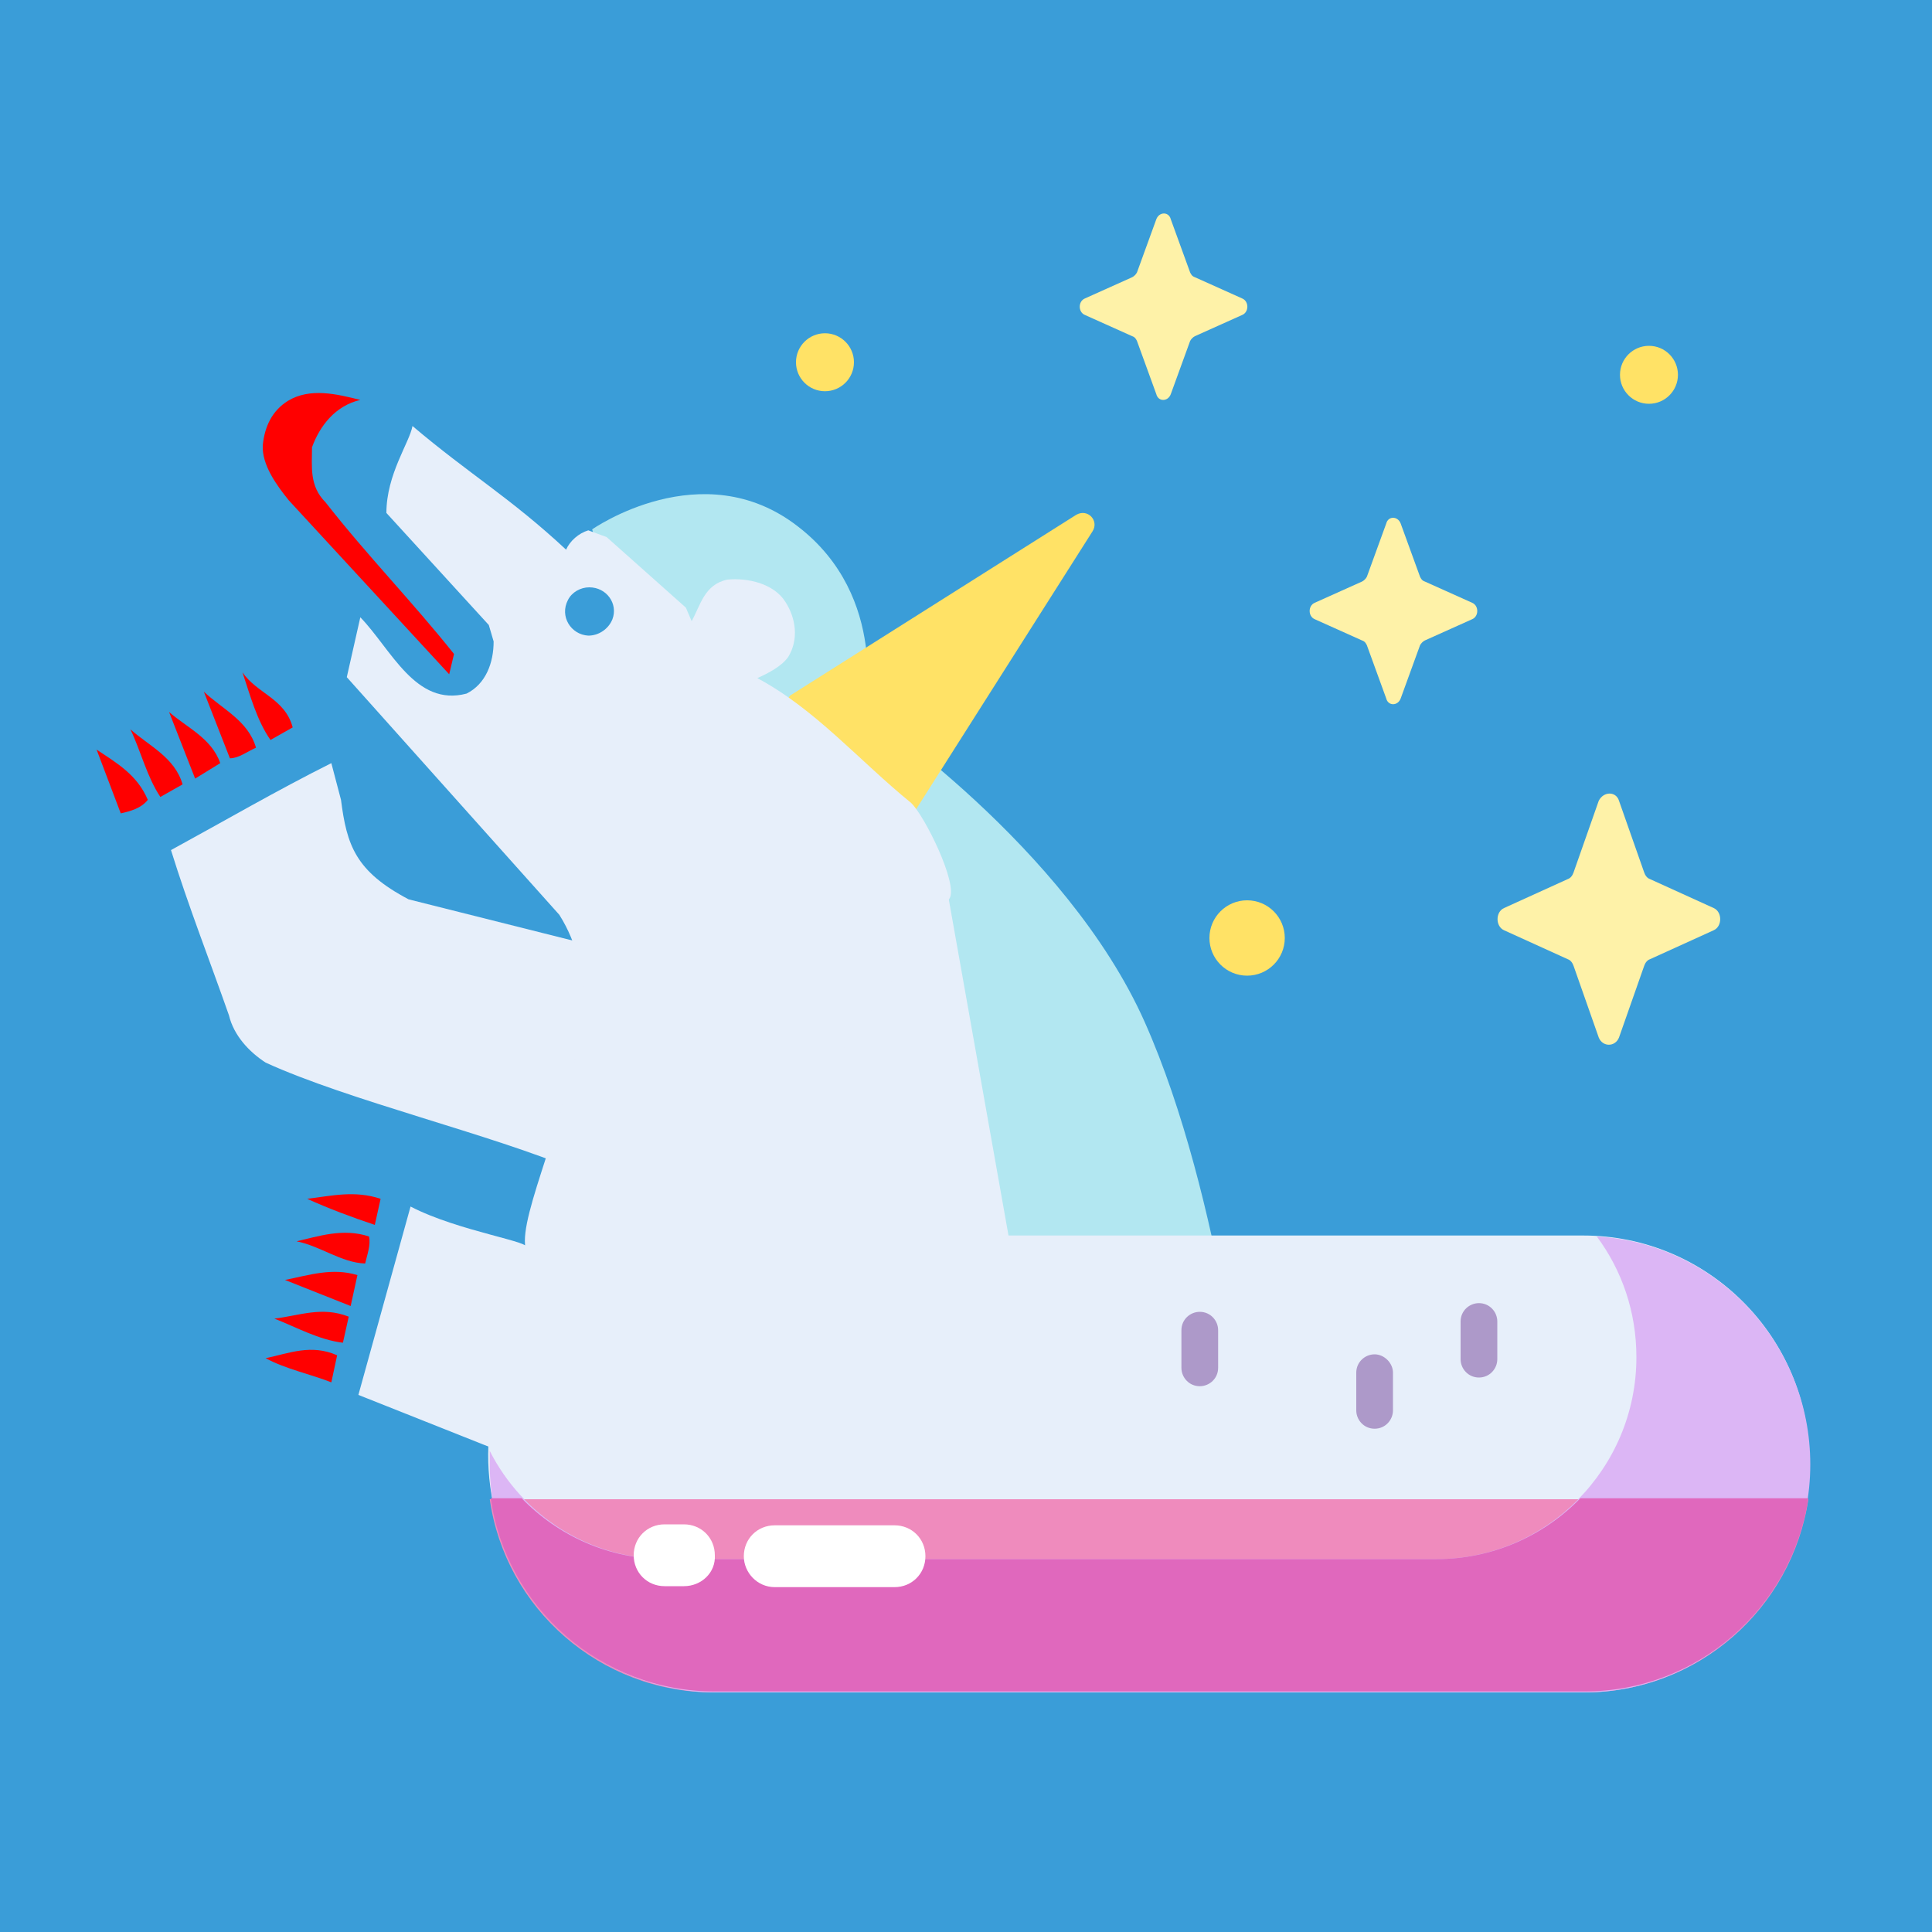 <?xml version="1.0" encoding="utf-8"?>
<!-- Generator: Adobe Illustrator 24.0.2, SVG Export Plug-In . SVG Version: 6.00 Build 0)  -->
<svg version="1.1" id="Ebene_1" xmlns="http://www.w3.org/2000/svg" xmlns:xlink="http://www.w3.org/1999/xlink" x="0px" y="0px" viewBox="0 0 200 200" style="enable-background:new 0 0 200 200;" xml:space="preserve">
	<rect style="fill:#3A9DD8;" width="200" height="200" />
	<path style="fill:#B2E7F1;" d="M61.3,54.8c0,0,11.4-8,21.3-0.3c9.5,7.3,6.9,19.1,6.9,19.1s20.9,14,29,32.2s10.7,45,10.7,45L89,150.6
	L61.3,54.8z" />
	<g>
		<g>
			<path style="fill:#E7EFFA;" d="M57,135.1c-14.2,13.8-3.4,40.3,16.8,39.6c0,0,90.1,0,90.1,0c12.9,0,23.4-10.5,23.4-23.4
			c0-12.9-10.5-23.4-23.4-23.4c0,0-59.5,0-59.5,0l-6.2-34.9" />
			<path style="fill:#E7EFFA;" d="M31.2,93.2" />
			<path style="fill:#EF8BBD;" d="M50.7,155.2c1.6,11.3,11.4,20,23.2,20H164c11.8,0,21.5-8.7,23.2-20L50.7,155.2z" />
			<path style="fill:#DCB6F5;" d="M165.3,128c2.6,3.5,4.1,7.8,4.1,12.5c0,11.5-9.3,20.9-20.7,20.9H69c-8,0-14.9-4.5-18.3-11.2
			c0,0.5,0,0.9,0,1.4c0,13,10.5,23.6,23.4,23.6H164c12.9,0,23.4-10.6,23.4-23.6C187.4,139,177.6,128.7,165.3,128L165.3,128z" />
			<path style="fill:#E068BD;" d="M164,175.1c11.8,0,21.5-8.7,23.2-20h-23.6c-3.8,3.9-9.1,6.3-14.9,6.3H68.9
			c-5.9,0-11.1-2.4-14.9-6.3h-3.2c1.6,11.3,11.4,20,23.2,20H164z" />
			<g>
				<path style="fill:#AD99C9;" d="M153.1,142.6c-1.1,0-1.9-0.9-1.9-1.9v-3.9c0-1.1,0.9-1.9,1.9-1.9c1.1,0,1.9,0.9,1.9,1.9v3.9
				C155,141.7,154.2,142.6,153.1,142.6z" />
			</g>
			<g>
				<path style="fill:#AD99C9;" d="M142.3,147.9c-1.1,0-1.9-0.9-1.9-1.9v-3.9c0-1.1,0.9-1.9,1.9-1.9s1.9,0.9,1.9,1.9v3.9
				C144.2,147,143.4,147.9,142.3,147.9z" />
			</g>
			<g>
				<path style="fill:#AD99C9;" d="M124.2,143.5c-1.1,0-1.9-0.9-1.9-1.9v-3.9c0-1.1,0.9-1.9,1.9-1.9c1.1,0,1.9,0.9,1.9,1.9v3.9
				C126.1,142.7,125.2,143.5,124.2,143.5z" />
			</g>
			<g>
				<path style="fill:#FFFFFF;" d="M84.9,164.3c-1.6,0-3.1,0-4.7,0c-1.8,0-3.2-1.5-3.2-3.2c0-1.8,1.4-3.2,3.2-3.2c0,0,0,0,0,0
				c4.2,0,7.9,0,12.4,0c1.8,0,3.2,1.4,3.2,3.2c0,1.8-1.4,3.2-3.2,3.2C89.9,164.3,87.4,164.3,84.9,164.3L84.9,164.3z" />
			</g>
			<g>
				<path style="fill:#FFFFFF;" d="M70.8,164.2h-2c-1.8,0-3.2-1.4-3.2-3.2c0-1.8,1.4-3.2,3.2-3.2h2c1.8,0,3.2,1.4,3.2,3.2
				C74.1,162.8,72.6,164.2,70.8,164.2z" />
			</g>
			<path style="fill:#FFE266;" d="M111.4,53.3L81.8,72C79.4,74.5,92,86.8,94.5,84.3L113.1,55C113.8,53.9,112.6,52.6,111.4,53.3z" />
		</g>
		<g>
			<path style="fill:#FEF2A8;" d="M167.6,82.9l2.6,7.4c0.1,0.3,0.3,0.6,0.6,0.7l6.6,3c0.9,0.4,0.9,1.9,0,2.3l-6.6,3
			c-0.3,0.1-0.5,0.4-0.6,0.7l-2.6,7.4c-0.4,1-1.7,1-2.1,0l-2.6-7.4c-0.1-0.3-0.3-0.6-0.6-0.7l-6.6-3c-0.9-0.4-0.9-1.9,0-2.3l6.6-3
			c0.3-0.1,0.5-0.4,0.6-0.7l2.6-7.4C166,81.9,167.3,81.9,167.6,82.9L167.6,82.9z" />
			<path style="fill:#FEF2A8;" d="M121.2,22.7l2,5.5c0.1,0.2,0.2,0.4,0.5,0.5l4.9,2.2c0.7,0.3,0.7,1.4,0,1.7l-4.9,2.2
			c-0.2,0.1-0.4,0.3-0.5,0.5l-2,5.5c-0.3,0.8-1.3,0.8-1.5,0l-2-5.5c-0.1-0.2-0.2-0.4-0.5-0.5l-4.9-2.2c-0.7-0.3-0.7-1.4,0-1.7
			l4.9-2.2c0.2-0.1,0.4-0.3,0.5-0.5l2-5.5C120,21.9,121,21.9,121.2,22.7z" />
			<path style="fill:#FEF2A8;" d="M145,54.2l2,5.5c0.1,0.2,0.2,0.4,0.5,0.5l4.9,2.2c0.7,0.3,0.7,1.4,0,1.7l-4.9,2.2
			c-0.2,0.1-0.4,0.3-0.5,0.5l-2,5.5c-0.3,0.8-1.3,0.8-1.5,0l-2-5.5c-0.1-0.2-0.2-0.4-0.5-0.5l-4.9-2.2c-0.7-0.3-0.7-1.4,0-1.7
			l4.9-2.2c0.2-0.1,0.4-0.3,0.5-0.5l2-5.5C143.7,53.4,144.7,53.4,145,54.2z" />
		</g>
		<circle style="fill:#FFE266;" cx="129.1" cy="97.1" r="3.9" />
		<ellipse style="fill:#FFE266;" cx="85.4" cy="37.5" rx="3" ry="3" />
	</g>
	<ellipse style="fill:#FFE266;" cx="170.7" cy="38.8" rx="3" ry="3" />
	<g id="Bear_3_">
		<g>
			<g>
				<path style="fill:none;" d="M61.6,60.8c-1.3-0.3-2.7,0.5-3,1.9c-0.3,1.3,0.5,2.7,1.9,3c1.3,0.3,2.7-0.5,3-1.9
				C63.7,62.5,62.9,61.1,61.6,60.8z" />
				<path style="fill:#FF0000;" d="M27.5,140.6c2,1.1,4.8,1.7,6.8,2.5l0.6-2.8C32.2,139.1,29.9,140.1,27.5,140.6z" />
				<path style="fill:#E7EFFA;" d="M42.3,93.1c-5.5-2.9-6.4-5.6-7-10.3l-1-3.8c-5.6,2.8-11.1,6-16.6,9c1.8,5.8,4,11.4,6,17.1
				c0.5,2.1,2.1,3.8,3.8,4.9c8.5,3.9,23.6,7.5,32,11.1c1.3-8.6,8.7-15.6,3.1-22.9" />
				<path style="fill:#FF0000;" d="M29.5,132.5l6.8,2.7l0.7-3.2C34.4,131.2,32,132,29.5,132.5z" />
				<path style="fill:#FF0000;" d="M28.4,136.5c2.3,0.9,4.6,2.2,7.1,2.5l0.6-2.7C33.3,135.2,31,136.2,28.4,136.5z" />
				<path style="fill:#FF0000;" d="M10,77.6l2.5,6.6c0.9-0.2,2.1-0.5,2.8-1.4C14.2,80.2,12.1,79,10,77.6z" />
				<path style="fill:#FF0000;" d="M29.9,51.8l16.6,18l0.5-2.1c-4.3-5.4-9-10.2-13.3-15.7c-1.7-1.7-1.4-3.7-1.4-5.7
				c0.8-2.2,2.4-4.3,5-4.9c-2.4-0.6-5.2-1.3-7.5,0.1c-1.6,1-2.4,2.6-2.6,4.6C27.1,48.1,28.6,50.2,29.9,51.8z" />
				<path style="fill:#FF0000;" d="M38.2,128c-2.7-0.9-5.3,0-7.5,0.5c2.5,0.5,4.6,2.2,7.1,2.3C38,129.9,38.4,128.9,38.2,128z" />
				<path style="fill:#FF0000;" d="M28,76.6l2.3-1.3c-0.8-3-3.7-3.5-5.2-5.7C25.9,72,26.6,74.6,28,76.6z" />
				<path style="fill:#FF0000;" d="M26.5,77.4c-0.8-2.8-3.5-4-5.4-5.8l2.7,6.9C24.7,78.5,25.6,77.8,26.5,77.4z" />
				<path style="fill:#FF0000;" d="M18.9,81.2c-0.8-2.8-3.5-4-5.4-5.7c1.1,2.3,1.7,4.9,3.1,7L18.9,81.2z" />
				<path style="fill:#FF0000;" d="M22.8,79c-0.9-2.6-3.5-3.7-5.3-5.3l2.7,6.9L22.8,79z" />
				<path style="fill:#E7EFFA;" d="M98.3,93L98.3,93c0.9-1.5-2.6-8.6-4-9.9c-5.3-4.3-9.9-9.7-15.9-12.9c1.1-0.5,2.5-1.2,3.2-2.2
				c1.1-1.8,0.8-4-0.3-5.7c-1.2-1.9-3.9-2.5-6-2.3c-2.4,0.5-2.8,2.7-3.7,4.3L71,62.9l-8.2-7.3l-1.9-0.7c-1,0.3-1.9,1.1-2.3,2
				c-5.8-5.4-10-7.8-15.9-12.8c-0.3,1.7-2.7,5-2.7,9l10.6,11.6l0.5,1.7c0,2.2-0.8,4.4-2.8,5.4c-5.3,1.4-7.8-4.6-11-7.9l-1.4,6.2
				l22,24.6c1.9,3,2.5,6.3,2.7,9.6c-1.8,11.4-6.9,21.4-6.2,24.9c1.1-0.6-6.9-1.7-11.9-4.3l-5.4,19.5l15.1,6c1.5,0.6,3.6,1.5,5.2,0.8
				 M60.9,65.8c-1.8-0.1-3-2-2.1-3.7c0.4-0.8,1.3-1.3,2.2-1.3c1.8,0,3,1.7,2.4,3.3C63,65.1,62,65.8,60.9,65.8z" />
				<path style="fill:#FF0000;" d="M31.8,124.1c2.2,1,4.6,1.9,7,2.7l0.6-2.7C36.7,123.2,34.3,123.8,31.8,124.1z" />
			</g>
		</g>

		<rect x="-66.1" y="-10.4" transform="matrix(0.224 -0.975 0.975 0.224 -69.671 177.962)" style="fill:none;" width="286.2" height="286.2" />
	</g>
</svg>